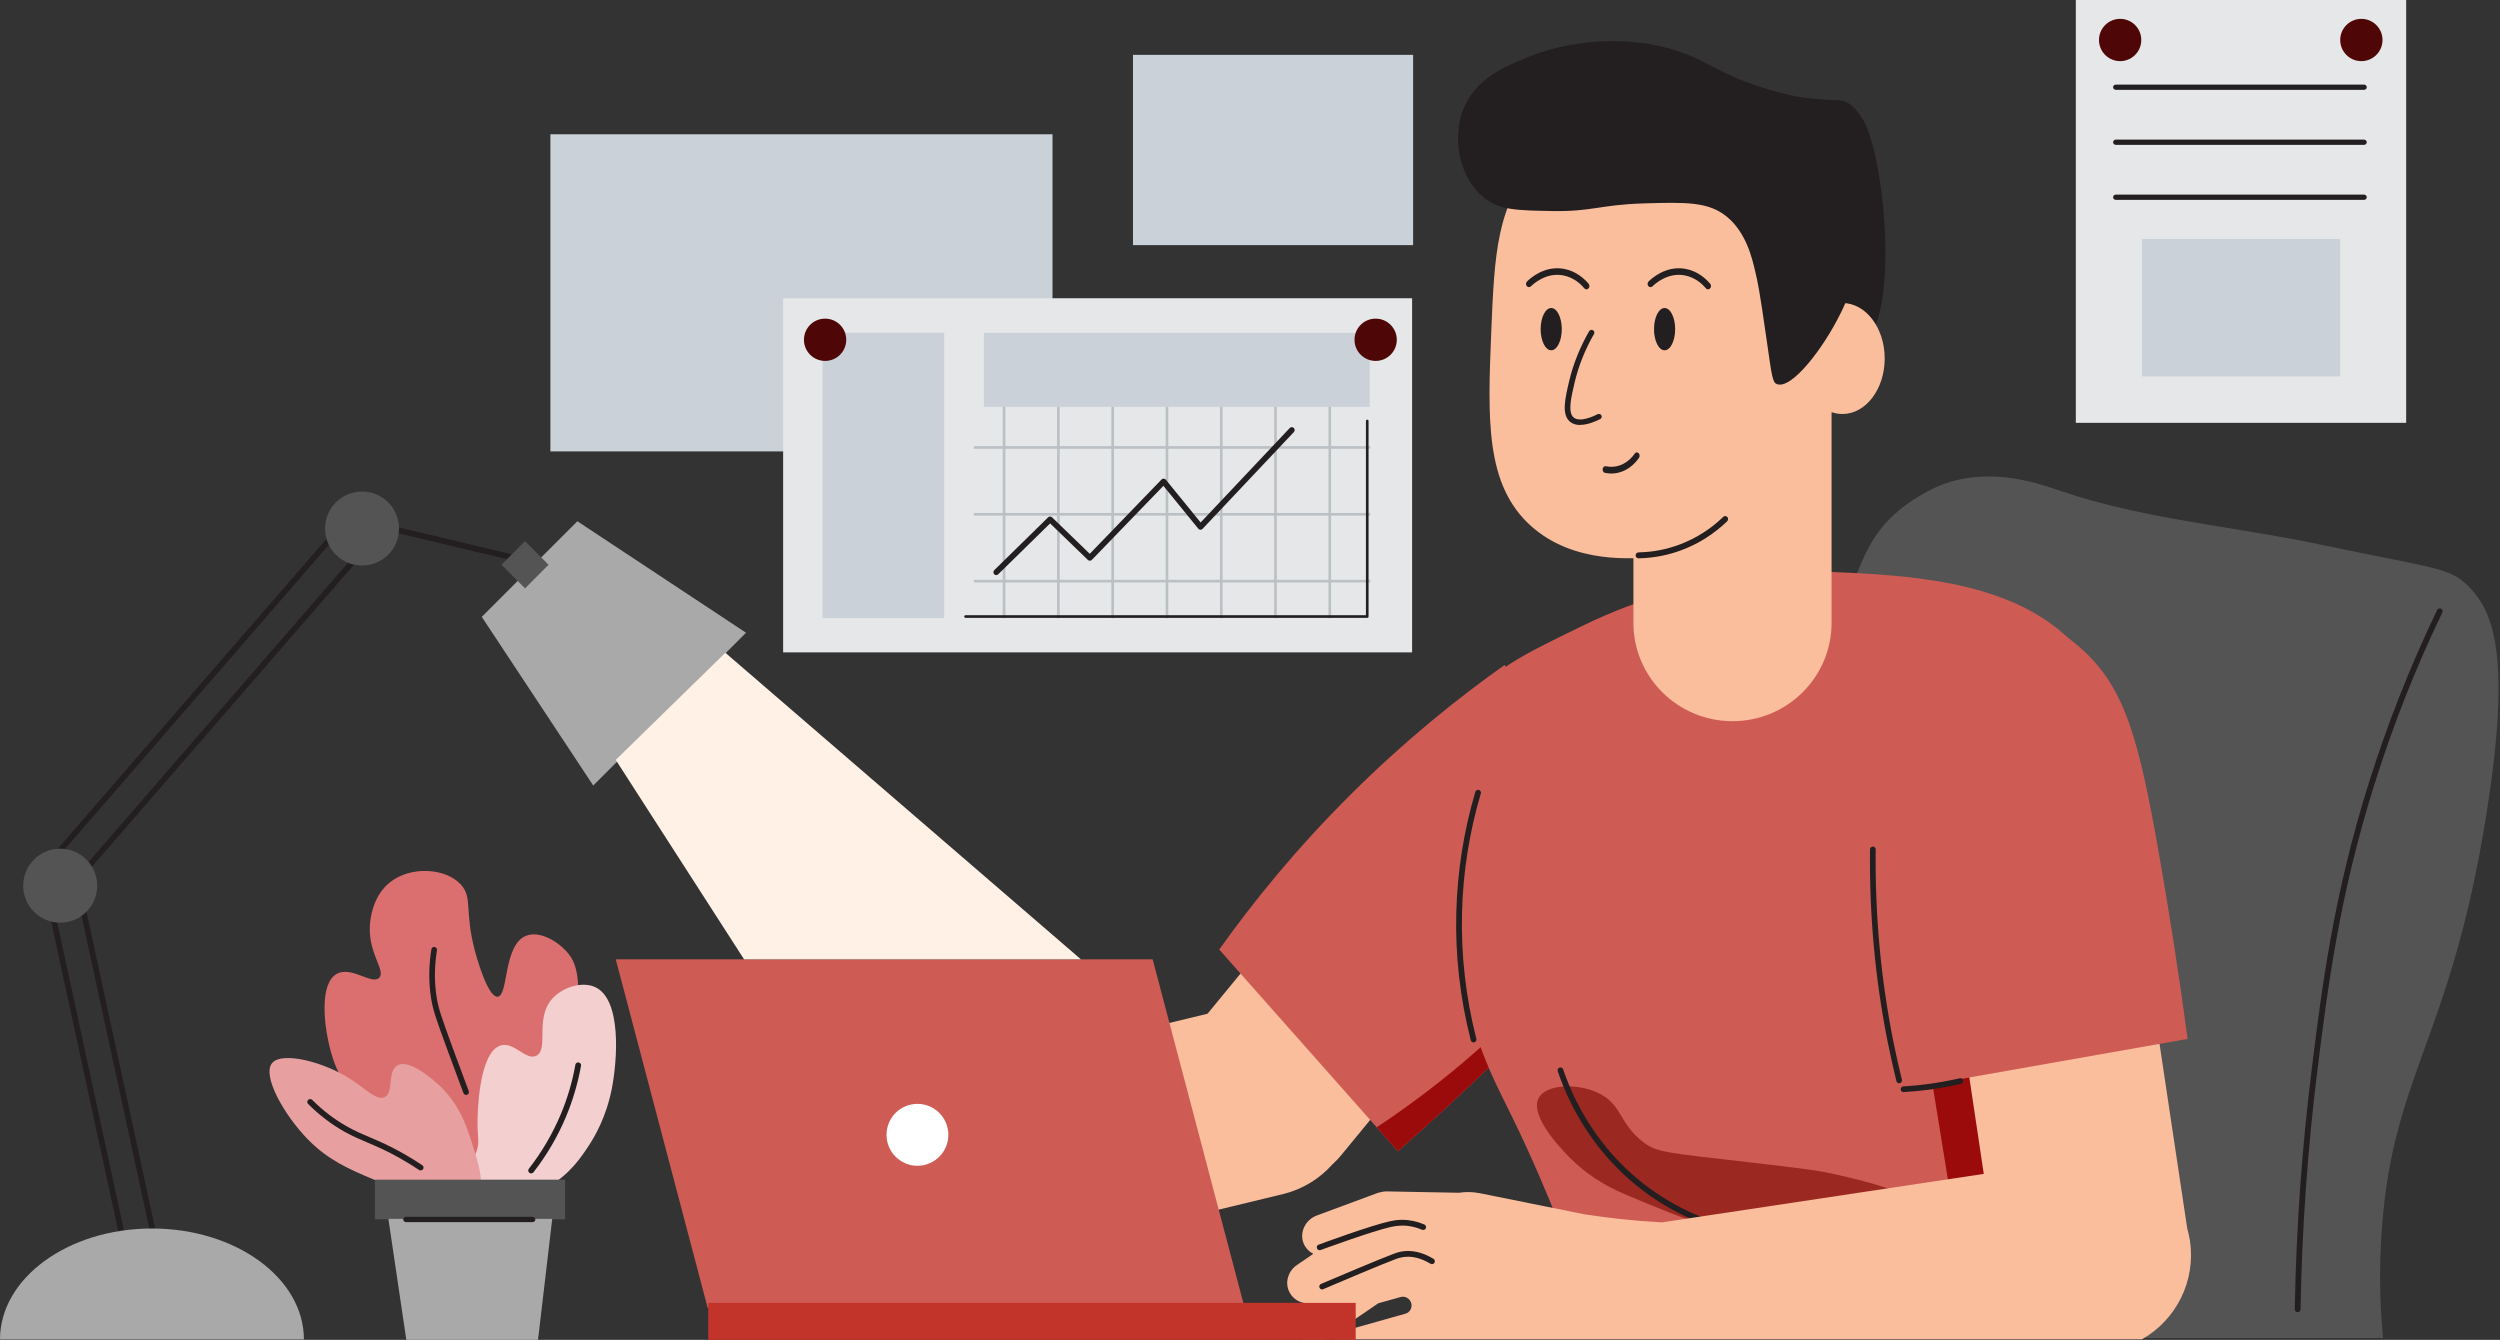 <svg width="946" height="507" viewBox="0 0 946 507" fill="none" xmlns="http://www.w3.org/2000/svg">
<rect x="0" y="0" width="946" height="507" fill="#333333" stroke="none"/>
<g clip-path="url(#clip0_4246_66477)">
<path d="M534.724 20.755H428.724V92.755H534.724V20.755Z" fill="#CAD1D8"/>
<path d="M900.962 470.408C900.183 485.696 900.897 497.146 901.742 506.298H725.948C718.5 482.053 712.416 449.481 704.556 406.434C704.556 406.434 680.782 276.579 702.781 216.877C705.898 208.442 709.904 201.415 715.036 196.341C724.649 186.821 736.016 182.961 736.016 182.961C754.421 176.715 771.699 183.047 779.884 185.823C811.214 196.493 844.732 199.073 877.123 205.883C921.662 215.273 926.967 214.557 934.328 222.125C943.465 231.494 950.308 247.997 941.019 307.113C927.096 395.526 904.189 406.955 900.962 470.408Z" fill="#545454"/>
<path d="M606.562 259.115C590.946 246.31 567.912 248.563 555.094 264.163L456.93 383.593L385.877 400.775C366.249 405.52 354.19 425.259 358.94 444.868C363.69 464.476 383.448 476.523 403.077 471.778L485.473 451.844C492.955 450.024 499.332 446.016 504.103 440.686C505.318 439.559 506.511 438.367 507.574 437.046L611.594 310.509C624.412 294.909 622.156 271.899 606.54 259.093L606.562 259.115Z" fill="#FABE9D"/>
<path d="M627.636 336.79C611.123 355.567 593.026 374.844 573.237 394.338C570.85 396.707 568.42 399.054 565.99 401.423C553.513 413.484 541.145 424.872 528.972 435.63C524.806 430.936 520.661 426.241 516.495 421.547C498.116 400.792 479.737 380.06 461.358 359.305C474.052 341.484 490.435 321.164 511.287 300.453C531.727 280.133 551.734 264.094 569.331 251.642C588.773 280.024 608.215 308.407 627.636 336.79Z" fill="#CE5C55"/>
<path d="M573.237 394.338C570.85 396.707 568.42 399.054 565.99 401.423C553.513 413.484 541.145 424.872 528.972 435.63C528.581 435.173 525.956 432.218 525.565 431.783C524.871 431.001 521.659 427.371 520.943 426.567C528.386 421.634 536.132 416.092 544.074 409.855C557.549 399.249 569.071 388.535 578.836 378.451C576.97 383.754 575.103 389.035 573.237 394.338Z" fill="#9C0B0B"/>
<path d="M696.463 46.261C698.329 43.71 699.722 41.791 701.408 41.944C711.994 42.86 721.457 124.72 702.892 131.457C696.531 133.767 686.529 127.358 682.843 119.946C677.403 108.937 689.518 103.29 691.002 79.615C691.811 66.644 688.911 56.529 696.441 46.261H696.463Z" fill="#231F20"/>
<path d="M697.167 156.661C706.004 156.661 713.167 147.259 713.167 135.661C713.167 124.063 706.004 114.661 697.167 114.661C688.33 114.661 681.167 124.063 681.167 135.661C681.167 147.259 688.33 156.661 697.167 156.661Z" fill="#FABE9D"/>
<path d="M789.959 501.383C789.504 503.053 789.071 504.7 788.659 506.305H605.641C602.15 495.313 597.251 481.285 589.858 462.814C569.848 412.797 564.818 413.621 556.168 383.268C547.453 352.764 533.101 302.487 554.629 267.798C563.322 253.793 575.441 248.221 599.028 236.709C643.818 214.876 684.619 216.025 694.245 216.481C697.431 216.632 700.77 216.784 704.217 216.958C732.986 218.584 769.364 222.898 788.832 248.373C804.029 268.297 794.447 282.216 793.515 357.794C792.583 432.439 803.206 451.583 789.959 501.383Z" fill="#CE5C55"/>
<path d="M678.823 469.045C655.276 468.848 638.709 461.897 615.988 452.381C611.248 450.386 602.791 446.681 594.637 438.677C592.659 436.726 578.33 422.671 582.244 415.458C584.984 410.393 596.116 409.779 604.139 413.287C613.879 417.541 612.488 425.017 621.728 432.121C626.903 436.112 630.49 436.178 661.234 439.73C685.107 442.493 688.346 443.085 691.39 443.72C696.826 444.861 726.765 451.088 726.569 457.6C726.395 463.586 700.783 469.265 678.823 469.067V469.045Z" fill="#9B2922"/>
<path d="M726.3 379.712C730.488 405.53 734.654 431.349 738.842 457.167L774.666 450.995C775.057 449.126 781.632 414.571 757.655 393.164C745.915 382.689 732.441 380.342 726.3 379.712Z" fill="#9C0B0B"/>
<path d="M678.305 469.906H678.283C666.889 469.644 637.832 466.588 614.006 444.019C602.98 433.564 594.483 420.205 589.446 405.363C589.251 404.795 589.554 404.162 590.116 403.966C590.678 403.769 591.305 404.075 591.5 404.642C596.429 419.136 604.731 432.21 615.498 442.404C638.783 464.471 667.192 467.44 678.327 467.702C678.932 467.702 679.408 468.226 679.386 468.815C679.386 469.404 678.889 469.884 678.305 469.884V469.906Z" fill="#231F20"/>
<path d="M618.066 126.896H693.066V235.689C693.066 256.237 676.259 272.896 655.577 272.896C634.873 272.896 618.088 256.216 618.088 235.689V126.896H618.066Z" fill="#FABE9D"/>
<path d="M695.264 117.927C696.061 136.858 697.031 159.841 681.02 181.015C661.454 206.896 631.545 210.207 626.934 210.643C618.379 211.449 595.732 213.584 579.484 199.162C561.922 183.586 562.957 158.512 564.293 125.551C565.499 96.272 566.34 76.993 581.381 61.504C597.887 44.49 620.685 43.597 626.934 43.335C633.183 43.096 658.395 42.093 677.228 60.545C693.605 76.623 694.423 97.972 695.264 117.905V117.927Z" fill="#FABE9D"/>
<path d="M629.879 132.552C632.088 132.552 633.879 128.97 633.879 124.552C633.879 120.133 632.088 116.552 629.879 116.552C627.67 116.552 625.879 120.133 625.879 124.552C625.879 128.97 627.67 132.552 629.879 132.552Z" fill="#231F20"/>
<path d="M586.98 132.552C589.19 132.552 590.98 128.97 590.98 124.552C590.98 120.133 589.19 116.552 586.98 116.552C584.771 116.552 582.98 120.133 582.98 124.552C582.98 128.97 584.771 132.552 586.98 132.552Z" fill="#231F20"/>
<path d="M646.333 109.502C646.047 109.502 645.739 109.379 645.541 109.109C644.266 107.609 641.541 104.955 637.452 104.193C631.01 103.014 626.196 107.462 625.295 108.347C624.833 108.789 624.152 108.765 623.734 108.249C623.316 107.732 623.36 106.97 623.822 106.504C624.855 105.471 630.373 100.359 637.803 101.736C642.53 102.596 645.673 105.643 647.146 107.388C647.564 107.88 647.542 108.666 647.102 109.133C646.882 109.354 646.619 109.477 646.355 109.477L646.333 109.502Z" fill="#231F20"/>
<path d="M600.332 109.502C600.046 109.502 599.738 109.379 599.541 109.109C598.266 107.609 595.54 104.955 591.451 104.193C585.009 103.014 580.195 107.462 579.294 108.347C578.832 108.789 578.151 108.765 577.733 108.249C577.315 107.732 577.359 106.97 577.821 106.504C578.854 105.471 584.372 100.359 591.802 101.736C596.529 102.596 599.672 105.643 601.145 107.388C601.563 107.88 601.541 108.666 601.101 109.133C600.882 109.354 600.618 109.477 600.354 109.477L600.332 109.502Z" fill="#231F20"/>
<path d="M597.957 160.818C596.626 160.818 595.337 160.526 594.284 159.732C590.741 157.078 592.201 150.892 593.747 144.309C595.272 137.83 597.828 131.456 601.308 125.354C601.587 124.853 602.253 124.664 602.768 124.957C603.284 125.229 603.477 125.877 603.176 126.378C599.783 132.292 597.313 138.499 595.831 144.769C594.499 150.411 593.125 156.221 595.573 158.06C597.957 159.857 603.026 157.516 604.53 156.743C605.067 156.472 605.711 156.681 605.969 157.182C606.248 157.705 606.033 158.331 605.518 158.582C603.606 159.544 600.642 160.777 597.936 160.777L597.957 160.818Z" fill="#231F20"/>
<path d="M609.716 179.183C608.787 179.183 607.962 179.081 607.282 178.93C606.725 178.803 606.354 178.145 606.436 177.462C606.539 176.779 607.076 176.324 607.632 176.425C609.241 176.754 611.716 176.881 614.377 175.464C615.985 174.604 617.45 173.288 618.605 171.619C618.976 171.088 619.636 171.037 620.069 171.492C620.502 171.948 620.544 172.757 620.172 173.288C618.811 175.236 617.099 176.805 615.202 177.791C613.222 178.854 611.324 179.183 609.736 179.183H609.716Z" fill="#231F20"/>
<path d="M696.566 118.362C689.974 131.895 677.877 147.527 672.373 145.341C670.763 144.707 670.524 142.87 668.544 128.965C665.737 109.266 665.106 106.687 664.236 102.97C662.996 97.635 660.755 88.015 653.467 82.025C646.548 76.341 638.216 76.472 621.855 76.975C605.407 77.477 602.426 80.123 587.371 79.86C574.034 79.62 567.355 79.511 561.503 74.81C552.43 67.53 549.319 52.837 553.605 41.6C558.174 29.619 569.835 24.962 578.755 21.376C597.14 14.008 623.138 12.718 643.415 22.819C648.485 25.334 656.317 30.122 668.566 33.642C674.505 35.347 678.835 36.593 685.101 37.249C695.826 38.364 696.109 37.402 698.764 38.692C711.709 44.967 708.467 80.888 702.353 102.948C701.092 107.496 699.395 112.612 696.61 118.318L696.566 118.362Z" fill="#231F20"/>
<path d="M810.543 506.779H505.291C506.396 505.086 508.108 503.761 510.166 503.196L531.787 497.116C533.737 496.573 534.711 494.38 533.802 492.556C533.78 492.534 533.78 492.513 533.758 492.491C533.065 491.101 531.505 490.385 529.989 490.797L521.539 493.164L501.695 506.714C501.695 506.714 501.63 506.758 501.586 506.779H493.029C492.054 506.171 491.231 505.324 490.581 504.26C488.371 500.634 489.736 495.857 493.246 493.446L493.744 493.099C491.274 492.73 488.956 491.21 487.765 488.626C486.14 485.108 487.526 480.874 490.754 478.68L496.972 474.446C495.347 473.621 494.004 472.253 493.267 470.451C491.599 466.303 494.047 461.504 498.228 459.962L521.085 451.494C521.604 451.298 522.146 451.168 522.666 451.081C523.229 450.951 523.814 450.842 524.421 450.821C533.628 450.994 542.836 451.168 552.043 451.342C554.578 450.951 557.199 450.973 559.864 451.494L599.38 459.463C608.327 460.853 618.206 461.982 628.887 462.546L750.663 444.198L726.182 280.838C725.9 278.992 725.77 277.168 725.77 275.366C725.77 257.538 738.769 241.925 756.881 239.189C776.812 236.192 795.422 249.959 798.411 269.959L827.637 464.805C828.048 466.325 828.438 467.867 828.677 469.473C830.973 484.913 823.325 499.527 810.543 506.779Z" fill="#FABE9D"/>
<path d="M827.792 393.126C791.486 399.546 755.158 405.944 718.852 412.364C713.016 383.843 710.24 358.771 708.928 338.557C706.742 304.744 708.229 278.284 709.103 263.557C709.584 255.641 710.109 249.004 710.546 244.211C730.699 240.936 750.852 237.639 771.005 234.364C775.245 236.425 781.584 240.003 787.967 245.816C804.251 260.673 809.366 279.737 817.147 324.199C820.776 344.869 824.426 367.946 827.792 393.126Z" fill="#CE5C55"/>
<path d="M718.64 409.921C718.163 409.921 717.707 409.595 717.599 409.095C716.384 404.118 715.255 399.033 714.236 393.969C709.527 370.302 707.314 345.875 707.617 321.404C707.617 320.817 708.116 320.339 708.702 320.339C709.31 320.339 709.787 320.839 709.766 321.447C709.462 345.766 711.675 370.041 716.34 393.556C717.338 398.576 718.467 403.64 719.682 408.573C719.834 409.16 719.465 409.747 718.879 409.877C718.792 409.899 718.705 409.899 718.619 409.899L718.64 409.921Z" fill="#231F20"/>
<path d="M720.311 413.267C719.747 413.267 719.27 412.811 719.226 412.246C719.183 411.637 719.639 411.137 720.246 411.094C723.479 410.898 726.734 410.594 729.967 410.137C733.851 409.616 737.757 408.899 741.576 408.008C742.162 407.877 742.748 408.247 742.878 408.812C743.008 409.399 742.639 409.985 742.075 410.116C738.191 411.007 734.22 411.746 730.271 412.289C726.995 412.745 723.675 413.05 720.398 413.245C720.398 413.245 720.355 413.245 720.333 413.245L720.311 413.267Z" fill="#231F20"/>
<path d="M620.001 211.277C619.414 211.277 618.913 210.779 618.913 210.168C618.913 209.534 619.392 209.035 619.979 209.013C625.399 208.922 630.731 207.903 635.802 205.956C641.852 203.646 647.336 200.181 652.081 195.584C652.516 195.154 653.213 195.176 653.626 195.652C654.04 196.105 653.996 196.829 653.561 197.26C648.577 202.038 642.853 205.684 636.542 208.084C631.253 210.1 625.682 211.164 620.023 211.277H620.001Z" fill="#231F20"/>
<path d="M557.592 394.469C557.115 394.469 556.659 394.143 556.551 393.643C552.471 377.8 550.627 361.5 551.061 345.157C551.473 329.749 553.882 314.449 558.265 299.649C558.439 299.084 559.046 298.736 559.61 298.91C560.196 299.084 560.522 299.693 560.348 300.258C556.008 314.862 553.622 329.988 553.231 345.201C552.819 361.326 554.641 377.43 558.656 393.078C558.807 393.664 558.46 394.251 557.874 394.403C557.788 394.425 557.701 394.447 557.614 394.447L557.592 394.469Z" fill="#231F20"/>
<path d="M471 495H267.811L233 363H436.168L471 495Z" fill="#CE5C55"/>
<path d="M513 493H268V507H513V493Z" fill="#C2332A"/>
<path d="M500.308 487.919C499.896 487.919 499.483 487.68 499.31 487.267C499.071 486.724 499.31 486.072 499.874 485.833C506.058 483.203 521.117 476.792 527.627 474.336C528.104 474.162 529.08 473.793 530.469 473.554C534.31 472.924 538.324 473.858 542.425 476.336C542.946 476.64 543.098 477.314 542.794 477.835C542.49 478.357 541.818 478.509 541.297 478.205C537.652 476.01 534.115 475.162 530.795 475.705C529.623 475.901 528.777 476.205 528.364 476.357C521.898 478.791 506.861 485.181 500.699 487.832C500.568 487.897 500.416 487.919 500.265 487.919H500.308Z" fill="#231F20"/>
<path d="M499.353 473.076C498.919 473.076 498.507 472.815 498.333 472.358C498.116 471.793 498.42 471.163 498.984 470.968C499.787 470.663 518.708 463.687 526.129 462.079C527.127 461.862 528.69 461.579 530.664 461.579C533.463 461.579 536.262 462.188 538.975 463.339C539.517 463.578 539.778 464.209 539.539 464.774C539.3 465.339 538.671 465.578 538.107 465.339C535.655 464.296 533.16 463.752 530.642 463.752C528.95 463.818 527.561 463.991 526.585 464.209C519.316 465.795 499.939 472.945 499.743 473.01C499.613 473.054 499.483 473.076 499.375 473.076H499.353Z" fill="#231F20"/>
<path d="M347.159 441.129C353.618 441.129 358.854 435.884 358.854 429.415C358.854 422.946 353.618 417.701 347.159 417.701C340.699 417.701 335.463 422.946 335.463 429.415C335.463 435.884 340.699 441.129 347.159 441.129Z" fill="white"/>
<path d="M166.08 434.791C161.634 424.324 148.036 427.093 136.347 416.779C127.52 408.972 125.2 398.483 124.181 393.729C122.706 387.013 120.993 372.119 127.412 368.521C132.942 365.403 140.814 372.839 143.525 369.96C146.019 367.322 139.47 360.976 139.947 350.509C140.077 347.718 140.966 339.191 147.472 333.936C155.345 327.59 168.552 328.419 174.342 334.656C178.962 339.627 175.665 344.621 179.721 359.864C180.089 361.259 184.47 377.462 188.309 377.156C192.473 376.807 190.369 357.618 199.044 354.107C204.205 352.035 211.384 356.222 215.157 360.954C217.412 363.789 220.796 369.764 217.304 389.76C213.682 410.52 211.015 425.828 197.959 435.859C188.504 443.121 173.822 447.438 168.595 442.336C166.513 440.329 167.706 438.541 166.08 434.769V434.791Z" fill="#DB6E6E"/>
<path d="M167.167 451.576C166.275 448.19 177.087 445.607 180.372 435.513C181.525 431.996 180.677 430.802 180.699 424.572C180.699 422.25 180.96 398.458 189.313 395.658C194.491 393.921 198.994 401.519 202.975 399.479C207.718 397.047 202.431 385.673 208.718 378.205C212.525 373.69 219.987 371.259 225.013 373.43C235.411 377.923 233.606 401.432 231.474 412.134C229.32 422.944 224.882 430.325 222.859 433.407C219.878 437.922 215.658 444.348 207.413 449.058C199.429 453.617 192.141 454.051 185.506 454.442C183.026 454.593 168.212 455.44 167.189 451.576H167.167Z" fill="#F3CFCF"/>
<path d="M180.385 452.499C174.088 460.032 152.123 450.806 141.464 446.356C132.115 442.427 124.356 439.084 116.727 431.377C107.55 422.087 98.996 406.935 102.994 402.224C106.669 397.904 122.143 401.551 132.803 408.432C138.541 412.144 142.603 416.616 145.569 415.118C149.136 413.338 146.45 405.524 150.297 403.179C155.326 400.097 166.286 410.755 166.867 411.298C173.937 418.266 176.559 426.168 178.214 431.356C181.373 441.276 183.694 448.505 180.342 452.499H180.385Z" fill="#E79F9F"/>
<path d="M213.845 446.388H141.845V461.388H213.845V446.388Z" fill="#545454"/>
<path d="M203.564 507.209C186.966 507.209 170.369 507.165 153.771 507.143C151.509 491.832 149.248 476.52 146.965 461.209H208.965C207.165 476.542 205.364 491.876 203.564 507.187V507.209Z" fill="#A9A9A9"/>
<path d="M159.173 442.883C158.955 442.883 158.758 442.818 158.562 442.709C156.336 441.234 154.022 439.802 151.665 438.457C146.448 435.485 142.716 433.902 139.092 432.362C136.189 431.125 133.417 429.954 130.274 428.196C125.385 425.441 120.78 421.927 116.589 417.74C116.152 417.306 116.174 416.634 116.589 416.2C117.025 415.766 117.702 415.788 118.139 416.2C122.198 420.257 126.651 423.641 131.366 426.288C134.421 428.001 137.106 429.151 139.965 430.366C143.458 431.841 147.43 433.533 152.756 436.57C155.157 437.937 157.514 439.39 159.784 440.909C160.286 441.234 160.417 441.907 160.09 442.406C159.872 442.709 159.544 442.883 159.173 442.883Z" fill="#231F20"/>
<path d="M200.981 444.013C200.741 444.013 200.5 443.947 200.303 443.772C199.823 443.399 199.735 442.719 200.129 442.237C205.089 435.879 209.154 428.908 212.257 421.498C214.749 415.535 216.585 409.287 217.721 402.908C217.83 402.316 218.377 401.921 218.988 402.031C219.579 402.141 219.972 402.711 219.863 403.302C218.683 409.835 216.803 416.237 214.268 422.353C211.099 429.96 206.925 437.107 201.855 443.596C201.636 443.881 201.309 444.013 201.003 444.013H200.981Z" fill="#231F20"/>
<path d="M176.38 414.331C175.95 414.331 175.541 414.074 175.369 413.623C173.647 409.012 171.603 403.521 169.322 397.322C165.019 385.589 163.943 382.436 163.233 378.36C162.179 372.247 162.179 365.813 163.233 359.228C163.319 358.649 163.857 358.241 164.46 358.348C165.041 358.434 165.449 358.992 165.342 359.571C164.33 365.898 164.309 372.097 165.342 377.996C165.987 381.685 166.826 384.28 171.324 396.592C173.604 402.791 175.648 408.282 177.37 412.872C177.585 413.43 177.305 414.052 176.746 414.245C176.617 414.288 176.488 414.31 176.38 414.31V414.331Z" fill="#231F20"/>
<path d="M201.502 462.448H153.668C153.062 462.448 152.585 462.008 152.585 461.448C152.585 460.888 153.062 460.448 153.668 460.448H201.502C202.108 460.448 202.585 460.888 202.585 461.448C202.585 462.008 202.108 462.448 201.502 462.448Z" fill="#231F20"/>
<path d="M398.265 50.81H208.265V170.811H398.265V50.81Z" fill="#CAD1D8"/>
<path d="M534.34 112.857H296.34V246.857H534.34V112.857Z" fill="#E6E7E8"/>
<path d="M357.29 125.919H311.29V233.919H357.29V125.919Z" fill="#CAD1D8"/>
<path d="M372.307 125.954V153.954H518.307V125.954L372.307 125.954Z" fill="#CAD1D8"/>
<path d="M312.217 136.572C316.635 136.572 320.217 132.991 320.217 128.572C320.217 124.154 316.635 120.572 312.217 120.572C307.799 120.572 304.217 124.154 304.217 128.572C304.217 132.991 307.799 136.572 312.217 136.572Z" fill="#4E0606"/>
<path d="M520.546 136.572C524.964 136.572 528.546 132.991 528.546 128.572C528.546 124.154 524.964 120.572 520.546 120.572C516.128 120.572 512.546 124.154 512.546 128.572C512.546 132.991 516.128 136.572 520.546 136.572Z" fill="#4E0606"/>
<path d="M380.444 153.954H379.444V233.954H380.444V153.954Z" fill="#BBC0C4"/>
<path d="M400.99 153.954H399.99V233.954H400.99V153.954Z" fill="#BBC0C4"/>
<path d="M421.534 153.954H420.534V233.954H421.534V153.954Z" fill="#BBC0C4"/>
<path d="M442.08 153.954H441.08V233.954H442.08V153.954Z" fill="#BBC0C4"/>
<path d="M462.625 153.954H461.625V233.954H462.625V153.954Z" fill="#BBC0C4"/>
<path d="M483.149 153.954H482.149V233.954H483.149V153.954Z" fill="#BBC0C4"/>
<path d="M503.694 153.954H502.694V233.954H503.694V153.954Z" fill="#BBC0C4"/>
<path d="M518.51 168.816H368.51V169.816H518.51V168.816Z" fill="#BBC0C4"/>
<path d="M518.51 194.108H368.51V195.108H518.51V194.108Z" fill="#BBC0C4"/>
<path d="M518.51 219.4H368.51V220.4H518.51V219.4Z" fill="#BBC0C4"/>
<path d="M910.494 0H785.494V160H910.494V0Z" fill="#E6E7E8"/>
<path d="M885.533 90.419H810.533V142.419H885.533V90.419Z" fill="#CAD1D8"/>
<path d="M894.496 34.004H800.681C800.07 34.004 799.589 33.564 799.589 33.004C799.589 32.444 800.07 32.004 800.681 32.004H894.496C895.108 32.004 895.589 32.444 895.589 33.004C895.589 33.564 895.108 34.004 894.496 34.004Z" fill="#231F20"/>
<path d="M894.496 54.82H800.681C800.07 54.82 799.589 54.38 799.589 53.82C799.589 53.26 800.07 52.82 800.681 52.82H894.496C895.108 52.82 895.589 53.26 895.589 53.82C895.589 54.38 895.108 54.82 894.496 54.82Z" fill="#231F20"/>
<path d="M894.496 75.636H800.681C800.07 75.636 799.589 75.196 799.589 74.636C799.589 74.076 800.07 73.636 800.681 73.636H894.496C895.108 73.636 895.589 74.076 895.589 74.636C895.589 75.196 895.108 75.636 894.496 75.636Z" fill="#231F20"/>
<path d="M802.258 23.134C806.676 23.134 810.258 19.552 810.258 15.134C810.258 10.716 806.676 7.134 802.258 7.134C797.84 7.134 794.258 10.716 794.258 15.134C794.258 19.552 797.84 23.134 802.258 23.134Z" fill="#4E0606"/>
<path d="M893.541 23.134C897.959 23.134 901.541 19.552 901.541 15.134C901.541 10.716 897.959 7.134 893.541 7.134C889.123 7.134 885.541 10.716 885.541 15.134C885.541 19.552 889.123 23.134 893.541 23.134Z" fill="#4E0606"/>
<path d="M869.404 496.525C868.796 496.525 868.319 496.025 868.341 495.416C868.861 464.86 871.053 434.152 874.807 404.139C878.626 373.54 882.966 338.876 896.354 296.28C903.384 273.918 912.085 251.881 922.219 230.822C922.479 230.278 923.13 230.061 923.672 230.322C924.215 230.583 924.432 231.235 924.171 231.778C914.082 252.75 905.424 274.678 898.437 296.954C885.114 339.354 880.796 373.931 876.977 404.422C873.223 434.348 871.053 464.991 870.532 495.46C870.532 496.047 870.033 496.525 869.447 496.525H869.404Z" fill="#231F20"/>
<path d="M48.903 481.038C48.409 481.038 47.958 480.691 47.85 480.193L15.207 329.48C15.143 329.133 15.207 328.786 15.444 328.526L128.287 198.412C128.674 197.957 129.362 197.913 129.813 198.304C130.264 198.694 130.307 199.388 129.921 199.843L17.421 329.545L49.956 479.715C50.085 480.301 49.72 480.886 49.14 481.016C49.054 481.016 48.989 481.038 48.903 481.038Z" fill="#231F20"/>
<path d="M202.331 214.052C202.331 214.052 202.156 214.052 202.09 214.03L144.282 200.275C143.691 200.141 143.319 199.538 143.472 198.936C143.603 198.333 144.194 197.953 144.785 198.109L202.593 211.864C203.184 211.998 203.556 212.601 203.403 213.203C203.294 213.717 202.834 214.074 202.331 214.074V214.052Z" fill="#231F20"/>
<path d="M61.674 484.769C61.18 484.769 60.728 484.422 60.621 483.923L27.978 333.211C27.913 332.864 27.978 332.517 28.214 332.257L141.058 202.142C141.445 201.687 142.132 201.644 142.584 202.034C143.035 202.424 143.078 203.118 142.691 203.573L30.191 333.276L62.727 483.446C62.856 484.031 62.49 484.617 61.91 484.747C61.824 484.747 61.76 484.769 61.674 484.769Z" fill="#231F20"/>
<path d="M22.779 349.14C30.511 349.14 36.779 342.872 36.779 335.14C36.779 327.408 30.511 321.14 22.779 321.14C15.047 321.14 8.779 327.408 8.779 335.14C8.779 342.872 15.047 349.14 22.779 349.14Z" fill="#545454"/>
<path d="M115 506.864H0C0 483.655 25.755 464.864 57.5 464.864C89.245 464.864 115 483.655 115 506.864Z" fill="#A9A9A9"/>
<path d="M137 214C144.732 214 151 207.732 151 200C151 192.268 144.732 186 137 186C129.268 186 123 192.268 123 200C123 207.732 129.268 214 137 214Z" fill="#545454"/>
<path d="M282.301 239.431L218.472 197.24L200.397 215.319L182.301 233.419L224.483 297.24L282.301 239.431Z" fill="#A9A9A9"/>
<path d="M198.67 204.754L189.777 213.694L198.67 222.634L207.562 213.694L198.67 204.754Z" fill="#545454"/>
<path d="M376.992 217.633C376.711 217.633 376.429 217.524 376.212 217.305C375.8 216.869 375.8 216.192 376.212 215.756L396.607 195.762C397.019 195.348 397.691 195.348 398.102 195.762L412.363 209.557L439.52 181.444C439.737 181.226 440.04 181.095 440.344 181.116C440.647 181.116 440.929 181.269 441.146 181.509L454.323 197.705L488.025 161.974C488.437 161.538 489.131 161.516 489.564 161.931C489.998 162.345 490.019 163.044 489.608 163.48L455.06 200.106C454.843 200.324 454.583 200.477 454.237 200.455C453.933 200.455 453.63 200.302 453.435 200.062L440.235 183.845L413.165 211.849C412.754 212.285 412.06 212.285 411.648 211.871L397.365 198.054L377.708 217.327C377.491 217.524 377.231 217.633 376.949 217.633H376.992Z" fill="#231F20"/>
<path d="M365.363 233.3H517.363V159.3" stroke="#231F20" stroke-linecap="round" stroke-linejoin="round"/>
<g style="mix-blend-mode:soft-light">
<path d="M281.552 363L233 287.549L274.471 247L409 363H281.552Z" fill="#FFF1E5"/>
</g>
</g>
<defs>
<clipPath id="clip0_4246_66477">
<rect width="946" height="507" fill="white"/>
</clipPath>
</defs>
</svg>

